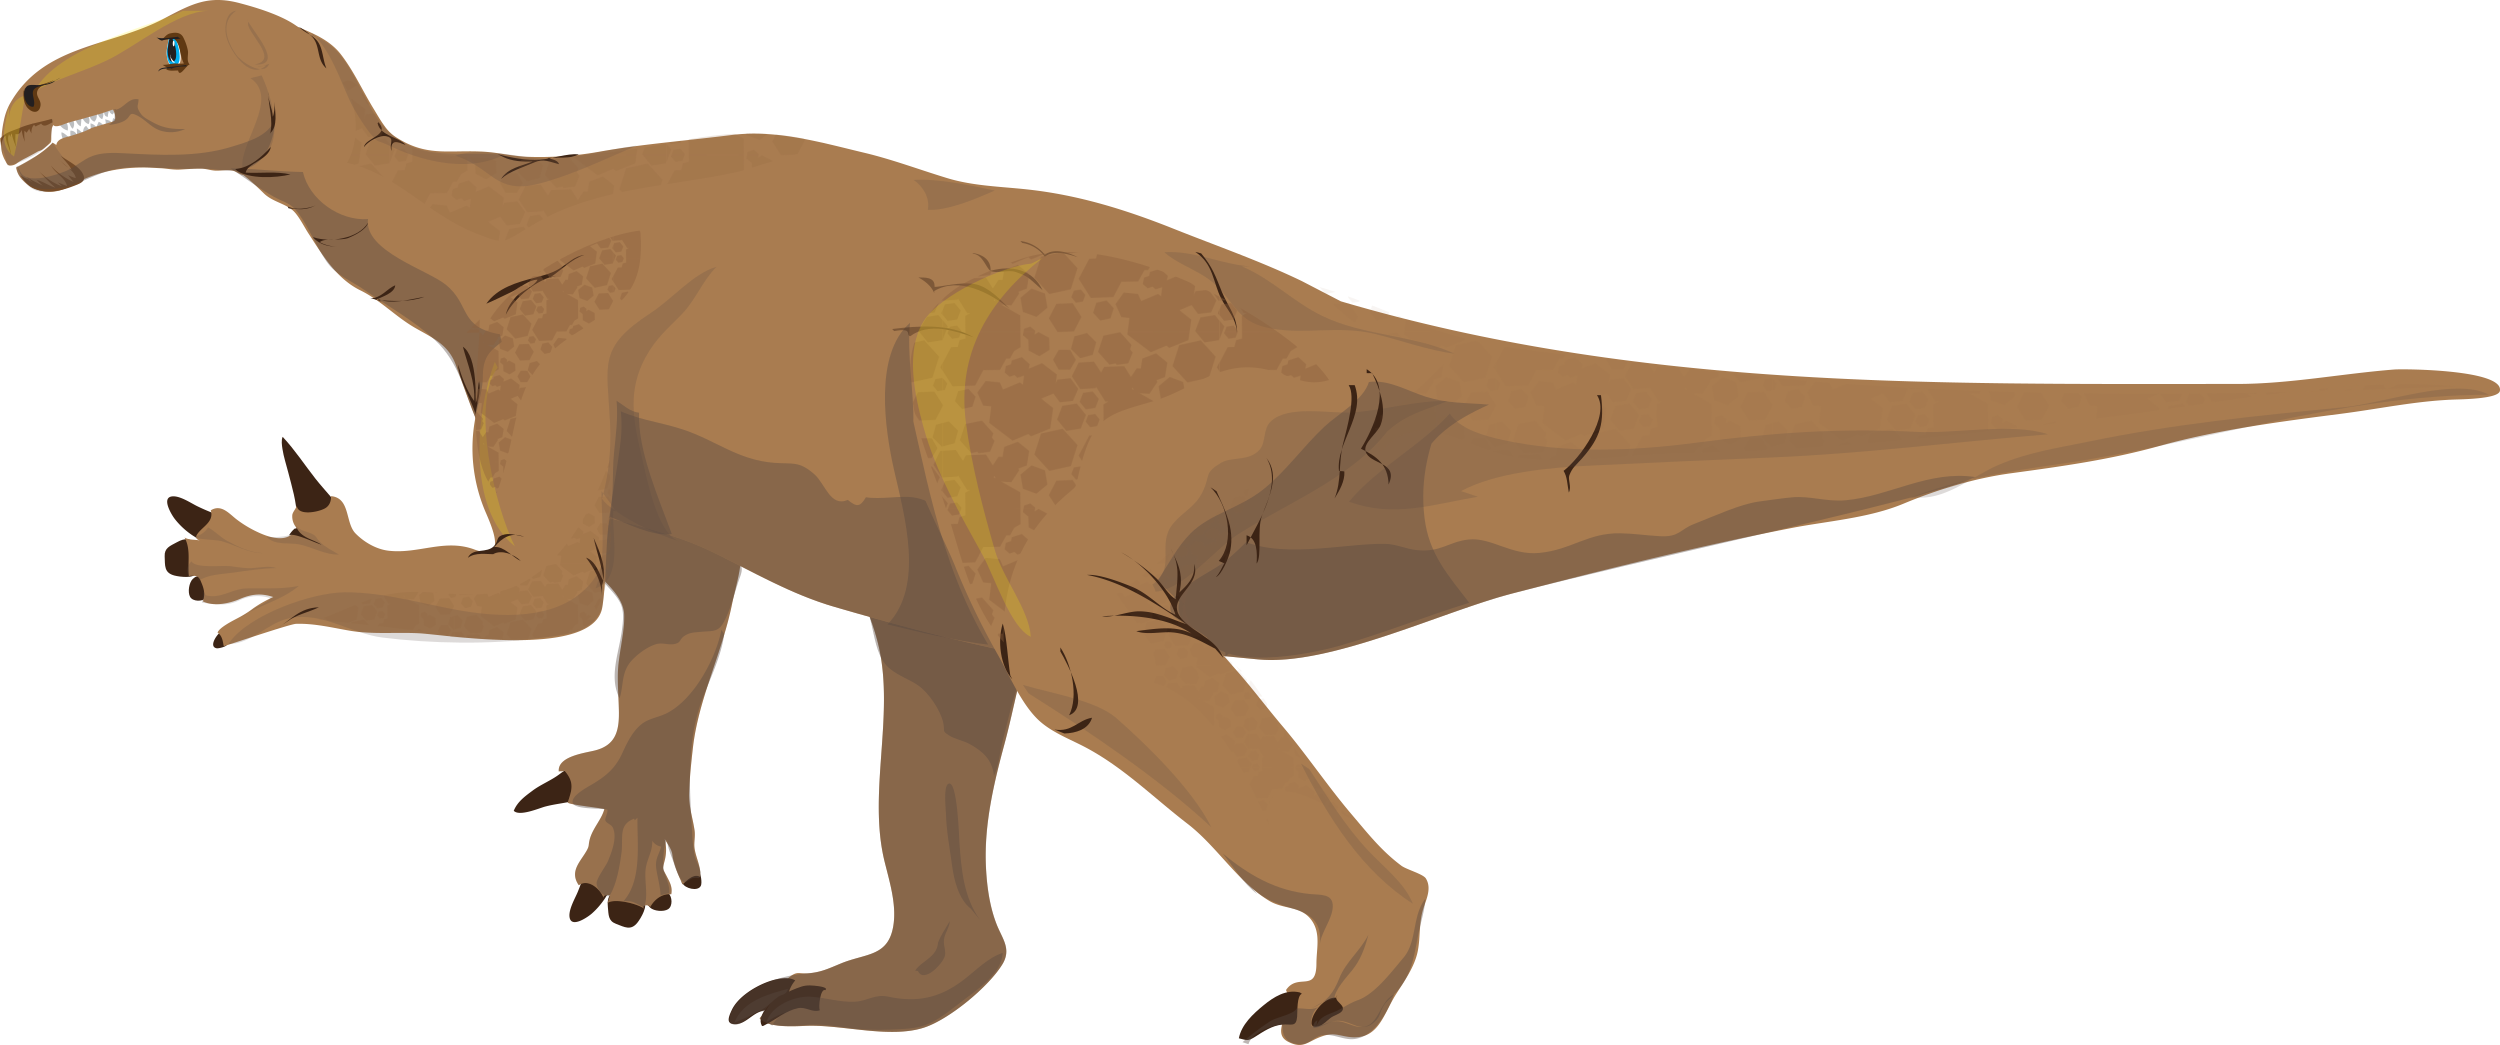 <svg xmlns="http://www.w3.org/2000/svg" xmlns:xlink="http://www.w3.org/1999/xlink" viewBox="0 0 1815.17 758.74"><defs><style>.cls-1{fill:none;}.cls-2{fill:#8b5e3c;}.cls-3{fill:#a97c50;}.cls-14,.cls-4{fill:#3c2415;}.cls-5,.cls-6{fill:#594a42;}.cls-14,.cls-15,.cls-16,.cls-5{opacity:0.4;}.cls-6,.cls-8{opacity:0.2;}.cls-7{fill:#bcbec0;}.cls-8{fill:#fff200;}.cls-9{fill:#fff;}.cls-10{fill:#00aeef;}.cls-11{fill:#231f20;}.cls-12{fill:#603913;}.cls-13{fill:#754c29;}.cls-15{fill:url(#New_Pattern_Swatch_1);}.cls-16{fill:url(#New_Pattern_Swatch_1-7);}</style><pattern id="New_Pattern_Swatch_1" data-name="New Pattern Swatch 1" width="501.56" height="320.94" patternTransform="translate(82.38 -15.65) scale(0.4)" patternUnits="userSpaceOnUse" viewBox="0 0 501.56 320.94"><rect class="cls-1" width="501.56" height="320.94"/><polygon class="cls-2" points="452.95 271.12 421.61 284.23 394.59 263.64 398.9 229.94 430.25 216.84 457.27 237.43 452.95 271.12"/><polygon class="cls-2" points="445.23 335.46 410.37 349.51 380.78 326.35 386.04 289.14 420.89 275.09 450.49 298.25 445.23 335.46"/><polygon class="cls-2" points="500.56 335.46 474.37 339.65 457.64 319.07 467.11 294.29 493.3 290.09 510.03 310.68 500.56 335.46"/><polygon class="cls-2" points="527.03 298.04 509.63 300.57 498.55 286.92 504.87 270.74 522.27 268.21 533.36 281.87 527.03 298.04"/><polygon class="cls-2" points="522.44 201.63 499.59 207.76 482.86 191.03 488.98 168.18 511.83 162.06 528.56 178.78 522.44 201.63"/><polygon class="cls-2" points="443.94 192.63 425.38 204.2 406.07 193.9 405.34 172.04 423.91 160.47 443.21 170.76 443.94 192.63"/><polygon class="cls-2" points="425.93 336.75 376.84 357.44 334.37 325.27 341 272.41 390.09 251.72 432.56 283.89 425.93 336.75"/><polygon class="cls-2" points="527.59 262.12 499.81 263.91 484.36 240.74 496.7 215.79 524.48 214 539.92 237.16 527.59 262.12"/><polygon class="cls-2" points="403.79 237.51 385.57 243.33 371.41 230.47 375.48 211.77 393.7 205.95 407.86 218.82 403.79 237.51"/><polygon class="cls-2" points="481.26 228.66 460.51 228.57 450.22 210.55 460.67 192.63 481.42 192.72 491.71 210.74 481.26 228.66"/><polygon class="cls-2" points="486.41 285.28 462.61 287.88 448.46 268.58 458.1 246.67 481.89 244.07 496.05 263.37 486.41 285.28"/><polygon class="cls-2" points="165 330.31 153.81 334.26 144.81 326.54 146.99 314.87 158.18 310.93 167.19 318.65 165 330.31"/><polygon class="cls-2" points="-0.99 335.46 -27.19 339.65 -43.92 319.07 -34.45 294.29 -8.26 290.09 8.47 310.68 -0.99 335.46"/><polygon class="cls-2" points="28.79 330.98 16.09 332.97 7.94 323.02 12.5 311.08 25.21 309.09 33.35 319.05 28.79 330.98"/><polygon class="cls-2" points="80.07 285.28 43.68 286.55 24.38 255.67 41.47 223.51 77.87 222.24 97.17 253.12 80.07 285.28"/><polygon class="cls-2" points="119.97 340.61 86.44 342.06 68.42 313.75 83.94 283.99 117.46 282.54 135.47 310.85 119.97 340.61"/><polygon class="cls-2" points="25.48 298.04 8.07 300.57 -3.01 286.92 3.31 270.74 20.71 268.21 31.8 281.87 25.48 298.04"/><polygon class="cls-2" points="20.88 201.63 -1.97 207.76 -18.7 191.03 -12.58 168.18 10.28 162.06 27 178.78 20.88 201.63"/><polygon class="cls-2" points="81.36 213.22 51.01 219.47 30.42 196.3 40.18 166.89 70.54 160.64 91.13 183.81 81.36 213.22"/><polygon class="cls-2" points="140.55 348.33 90.94 377.64 40.76 349.33 40.18 291.71 89.79 262.4 139.98 290.71 140.55 348.33"/><polygon class="cls-2" points="26.03 262.12 -1.75 263.91 -17.19 240.74 -4.86 215.79 22.93 214 38.37 237.16 26.03 262.12"/><polygon class="cls-2" points="85.22 217.08 64.3 219.86 51.43 203.13 59.48 183.62 80.41 180.84 93.28 197.57 85.22 217.08"/><polygon class="cls-2" points="123.83 272.41 97.98 270.86 86.39 247.69 100.66 226.08 126.51 227.64 138.09 250.8 123.83 272.41"/><polygon class="cls-2" points="445.23 14.52 410.37 28.57 380.78 5.41 386.04 -31.8 420.89 -45.85 450.49 -22.69 445.23 14.52"/><polygon class="cls-2" points="500.56 14.52 474.37 18.72 457.64 -1.87 467.11 -26.66 493.3 -30.85 510.03 -10.26 500.56 14.52"/><polygon class="cls-2" points="504.43 105.09 491.72 107.08 483.58 97.13 488.14 85.19 500.84 83.2 508.99 93.15 504.43 105.09"/><polygon class="cls-2" points="482.55 82.72 443.4 91.33 416.38 61.73 428.5 23.53 467.64 14.93 494.67 44.52 482.55 82.72"/><polygon class="cls-2" points="425.93 15.81 376.84 36.5 334.37 4.33 341 -48.53 390.09 -69.22 432.56 -37.05 425.93 15.81"/><polygon class="cls-2" points="559.76 96.88 518.73 98.45 496.85 63.71 516 27.39 557.03 25.82 578.91 60.56 559.76 96.88"/><polygon class="cls-2" points="402.77 81.44 377.98 90.9 357.39 74.17 361.59 47.98 386.37 38.51 406.96 55.24 402.77 81.44"/><polygon class="cls-2" points="442.66 135.48 456.34 109.21 485.94 107.92 501.85 132.91 488.17 159.18 458.57 160.47 442.66 135.48"/><polygon class="cls-2" points="440.08 116.18 420.06 132.85 395.61 123.84 391.18 98.17 411.21 81.5 435.66 90.5 440.08 116.18"/><polygon class="cls-2" points="202.17 110.65 170.83 123.76 143.81 103.17 148.13 69.47 179.47 56.37 206.49 76.96 202.17 110.65"/><polygon class="cls-2" points="415.78 169.84 404.59 173.79 395.58 166.06 397.77 154.4 408.96 150.46 417.96 158.18 415.78 169.84"/><polygon class="cls-2" points="382.63 237.53 371.44 241.47 362.43 233.75 364.61 222.09 375.8 218.15 384.81 225.87 382.63 237.53"/><polygon class="cls-2" points="194.45 174.99 159.59 189.04 130 165.88 135.26 128.67 170.12 114.62 199.71 137.78 194.45 174.99"/><polygon class="cls-2" points="249.78 174.99 223.59 179.19 206.86 158.6 216.33 133.81 242.52 129.62 259.25 150.21 249.78 174.99"/><polygon class="cls-2" points="253.65 265.56 240.94 267.55 232.8 257.6 237.36 245.66 250.06 243.67 258.21 253.62 253.65 265.56"/><polygon class="cls-2" points="279.57 170.51 266.87 172.5 258.72 162.55 263.28 150.61 275.99 148.62 284.13 158.57 279.57 170.51"/><polygon class="cls-2" points="330.85 124.81 294.46 126.08 275.15 95.2 292.25 63.04 328.64 61.77 347.95 92.65 330.85 124.81"/><polygon class="cls-2" points="316.7 211.02 292.09 217.62 274.07 199.6 280.67 174.99 305.28 168.4 323.29 186.41 316.7 211.02"/><polygon class="cls-2" points="231.77 243.19 192.63 251.8 165.6 222.2 177.72 184 216.87 175.4 243.89 204.99 231.77 243.19"/><polygon class="cls-2" points="303.83 295.95 285.14 300.02 272.27 285.86 278.09 267.64 296.79 263.58 309.65 277.73 303.83 295.95"/><polygon class="cls-2" points="370.74 180.14 337.22 181.59 319.2 153.28 334.71 123.52 368.24 122.07 386.25 150.38 370.74 180.14"/><polygon class="cls-2" points="276.25 137.57 258.85 140.1 247.77 126.44 254.09 110.27 271.49 107.74 282.58 121.4 276.25 137.57"/><polygon class="cls-2" points="271.66 41.16 248.81 47.29 232.08 30.56 238.2 7.71 261.05 1.58 277.78 18.31 271.66 41.16"/><polygon class="cls-2" points="193.16 32.16 174.6 43.73 155.3 33.43 154.56 11.57 173.13 0 192.43 10.29 193.16 32.16"/><polygon class="cls-2" points="332.14 52.75 301.79 59 281.2 35.83 290.96 6.42 321.31 0.17 341.9 23.34 332.14 52.75"/><polygon class="cls-2" points="175.15 176.28 126.06 196.97 83.59 164.8 90.22 111.94 139.31 91.25 181.78 123.42 175.15 176.28"/><polygon class="cls-2" points="391.33 187.86 341.72 217.17 291.54 188.86 290.96 131.24 340.57 101.94 390.76 130.24 391.33 187.86"/><polygon class="cls-2" points="308.98 257.35 267.95 258.92 246.07 224.18 265.23 187.86 306.25 186.29 328.13 221.03 308.98 257.35"/><polygon class="cls-2" points="372.03 208.45 346.65 208.66 333.78 186.78 346.29 164.7 371.67 164.49 384.54 186.37 372.03 208.45"/><polygon class="cls-2" points="151.99 241.91 127.21 251.37 106.62 234.64 110.81 208.45 135.59 198.98 156.18 215.71 151.99 241.91"/><polygon class="cls-2" points="276.81 101.64 249.03 103.44 233.59 80.27 245.92 55.32 273.7 53.53 289.14 76.69 276.81 101.64"/><polygon class="cls-2" points="336 56.61 315.08 59.39 302.21 42.66 310.26 23.15 331.19 20.37 344.05 37.1 336 56.61"/><polygon class="cls-2" points="374.6 111.94 348.75 110.39 337.17 87.22 351.44 65.61 377.29 67.17 388.87 90.33 374.6 111.94"/><polygon class="cls-2" points="354.01 229.04 324.01 229.54 308.56 203.81 323.13 177.57 353.14 177.06 368.58 202.8 354.01 229.04"/><polygon class="cls-2" points="312.84 270.22 327.93 249.22 353.67 251.79 364.31 275.36 349.21 296.36 323.48 293.79 312.84 270.22"/><polygon class="cls-2" points="191.88 295.95 205.56 269.68 235.16 268.39 251.07 293.38 237.39 319.65 207.79 320.94 191.88 295.95"/><polygon class="cls-2" points="189.3 276.65 169.28 293.32 144.83 284.31 140.41 258.63 160.43 241.97 184.88 250.97 189.3 276.65"/><polygon class="cls-2" points="153.01 77.04 134.79 82.86 120.64 70 124.7 51.3 142.92 45.48 157.08 58.35 153.01 77.04"/><polygon class="cls-2" points="230.48 68.19 209.73 68.1 199.44 50.08 209.89 32.16 230.64 32.25 240.94 50.27 230.48 68.19"/><polygon class="cls-2" points="235.63 124.81 211.84 127.42 197.68 108.11 207.32 86.2 231.11 83.6 245.27 102.9 235.63 124.81"/><polygon class="cls-2" points="165 9.38 153.81 13.32 144.81 5.59 146.99 -6.07 158.18 -10.01 167.19 -2.29 165 9.38"/><polygon class="cls-2" points="131.85 77.06 120.66 81 111.65 73.28 113.83 61.62 125.02 57.67 134.03 65.4 131.85 77.06"/><polygon class="cls-2" points="-0.99 14.52 -27.19 18.72 -43.92 -1.87 -34.45 -26.66 -8.26 -30.85 8.47 -10.26 -0.99 14.52"/><polygon class="cls-2" points="2.87 105.09 -9.84 107.08 -17.98 97.13 -13.42 85.19 -0.71 83.2 7.43 93.15 2.87 105.09"/><polygon class="cls-2" points="28.79 10.04 16.09 12.03 7.94 2.08 12.5 -9.86 25.21 -11.85 33.35 -1.9 28.79 10.04"/><polygon class="cls-2" points="65.92 50.55 41.31 57.15 23.3 39.13 29.89 14.52 54.5 7.93 72.51 25.94 65.92 50.55"/><polygon class="cls-2" points="53.05 135.48 34.36 139.55 21.49 125.39 27.32 107.17 46.01 103.11 58.88 117.26 53.05 135.48"/><polygon class="cls-2" points="119.97 19.67 86.44 21.12 68.42 -7.19 83.94 -36.95 117.46 -38.4 135.47 -10.09 119.97 19.67"/><polygon class="cls-2" points="140.55 27.39 90.94 56.7 40.76 28.39 40.18 -29.23 89.79 -58.53 139.98 -30.23 140.55 27.39"/><polygon class="cls-2" points="58.2 96.88 17.17 98.45 -4.7 63.71 14.45 27.39 55.47 25.82 77.35 60.56 58.2 96.88"/><polygon class="cls-2" points="121.25 47.98 95.87 48.19 83 26.31 95.52 4.23 120.89 4.02 133.76 25.9 121.25 47.98"/><polygon class="cls-2" points="103.24 68.57 73.23 69.07 57.79 43.34 72.35 17.1 102.36 16.59 117.8 42.33 103.24 68.57"/><polygon class="cls-2" points="62.06 109.75 77.16 88.75 102.89 91.32 113.53 114.89 98.43 135.9 72.7 133.32 62.06 109.75"/><polygon class="cls-2" points="-58.9 135.48 -45.22 109.21 -15.62 107.92 0.29 132.91 -13.39 159.18 -42.99 160.47 -58.9 135.48"/></pattern><pattern id="New_Pattern_Swatch_1-7" data-name="New Pattern Swatch 1" width="501.56" height="320.94" patternTransform="translate(98.87 -33.53) scale(0.23)" patternUnits="userSpaceOnUse" viewBox="0 0 501.56 320.94"><rect class="cls-1" width="501.56" height="320.94"/><polygon class="cls-2" points="452.95 271.12 421.61 284.23 394.59 263.64 398.9 229.94 430.25 216.84 457.27 237.43 452.95 271.12"/><polygon class="cls-2" points="445.23 335.46 410.37 349.51 380.78 326.35 386.04 289.14 420.89 275.09 450.49 298.25 445.23 335.46"/><polygon class="cls-2" points="500.56 335.46 474.37 339.65 457.64 319.07 467.11 294.29 493.3 290.09 510.03 310.68 500.56 335.46"/><polygon class="cls-2" points="527.03 298.04 509.63 300.57 498.55 286.92 504.87 270.74 522.27 268.21 533.36 281.87 527.03 298.04"/><polygon class="cls-2" points="522.44 201.63 499.59 207.76 482.86 191.03 488.98 168.18 511.83 162.06 528.56 178.78 522.44 201.63"/><polygon class="cls-2" points="443.94 192.63 425.38 204.2 406.07 193.9 405.34 172.04 423.91 160.47 443.21 170.76 443.94 192.63"/><polygon class="cls-2" points="425.93 336.75 376.84 357.44 334.37 325.27 341 272.41 390.09 251.72 432.56 283.89 425.93 336.75"/><polygon class="cls-2" points="527.59 262.12 499.81 263.91 484.36 240.74 496.7 215.79 524.48 214 539.92 237.16 527.59 262.12"/><polygon class="cls-2" points="403.79 237.51 385.57 243.33 371.41 230.47 375.48 211.77 393.7 205.95 407.86 218.82 403.79 237.51"/><polygon class="cls-2" points="481.26 228.66 460.51 228.57 450.22 210.55 460.67 192.63 481.42 192.72 491.71 210.74 481.26 228.66"/><polygon class="cls-2" points="486.41 285.28 462.61 287.88 448.46 268.58 458.1 246.67 481.89 244.07 496.05 263.37 486.41 285.28"/><polygon class="cls-2" points="165 330.31 153.81 334.26 144.81 326.54 146.99 314.87 158.18 310.93 167.19 318.65 165 330.31"/><polygon class="cls-2" points="-0.99 335.46 -27.19 339.65 -43.92 319.07 -34.45 294.29 -8.26 290.09 8.47 310.68 -0.99 335.46"/><polygon class="cls-2" points="28.79 330.98 16.09 332.97 7.94 323.02 12.5 311.08 25.21 309.09 33.35 319.05 28.79 330.98"/><polygon class="cls-2" points="80.07 285.28 43.68 286.55 24.38 255.67 41.47 223.51 77.87 222.24 97.17 253.12 80.07 285.28"/><polygon class="cls-2" points="119.97 340.61 86.44 342.06 68.42 313.75 83.94 283.99 117.46 282.54 135.47 310.85 119.97 340.61"/><polygon class="cls-2" points="25.48 298.04 8.07 300.57 -3.01 286.92 3.31 270.74 20.71 268.21 31.8 281.87 25.48 298.04"/><polygon class="cls-2" points="20.88 201.63 -1.97 207.76 -18.7 191.03 -12.58 168.18 10.28 162.06 27 178.78 20.88 201.63"/><polygon class="cls-2" points="81.36 213.22 51.01 219.47 30.42 196.3 40.18 166.89 70.54 160.64 91.13 183.81 81.36 213.22"/><polygon class="cls-2" points="140.55 348.33 90.94 377.64 40.76 349.33 40.18 291.71 89.79 262.4 139.98 290.71 140.55 348.33"/><polygon class="cls-2" points="26.03 262.12 -1.75 263.91 -17.19 240.74 -4.86 215.79 22.93 214 38.37 237.16 26.03 262.12"/><polygon class="cls-2" points="85.22 217.08 64.3 219.86 51.43 203.13 59.48 183.62 80.41 180.84 93.28 197.57 85.22 217.08"/><polygon class="cls-2" points="123.83 272.41 97.98 270.86 86.39 247.69 100.66 226.08 126.51 227.64 138.09 250.8 123.83 272.41"/><polygon class="cls-2" points="445.23 14.52 410.37 28.57 380.78 5.41 386.04 -31.8 420.89 -45.85 450.49 -22.69 445.23 14.52"/><polygon class="cls-2" points="500.56 14.52 474.37 18.72 457.64 -1.87 467.11 -26.66 493.3 -30.85 510.03 -10.26 500.56 14.52"/><polygon class="cls-2" points="504.43 105.09 491.72 107.08 483.58 97.13 488.14 85.19 500.84 83.2 508.99 93.15 504.43 105.09"/><polygon class="cls-2" points="482.55 82.72 443.4 91.33 416.38 61.73 428.5 23.53 467.64 14.93 494.67 44.52 482.55 82.72"/><polygon class="cls-2" points="425.93 15.81 376.84 36.5 334.37 4.33 341 -48.53 390.09 -69.22 432.56 -37.05 425.93 15.81"/><polygon class="cls-2" points="559.76 96.88 518.73 98.45 496.85 63.71 516 27.39 557.03 25.82 578.91 60.56 559.76 96.88"/><polygon class="cls-2" points="402.77 81.44 377.98 90.9 357.39 74.17 361.59 47.98 386.37 38.51 406.96 55.24 402.77 81.44"/><polygon class="cls-2" points="442.66 135.48 456.34 109.21 485.94 107.92 501.85 132.91 488.17 159.18 458.57 160.47 442.66 135.48"/><polygon class="cls-2" points="440.08 116.18 420.06 132.85 395.61 123.84 391.18 98.17 411.21 81.5 435.66 90.5 440.08 116.18"/><polygon class="cls-2" points="202.17 110.65 170.83 123.76 143.81 103.17 148.13 69.47 179.47 56.37 206.49 76.96 202.17 110.65"/><polygon class="cls-2" points="415.78 169.84 404.59 173.79 395.58 166.06 397.77 154.4 408.96 150.46 417.96 158.18 415.78 169.84"/><polygon class="cls-2" points="382.63 237.53 371.44 241.47 362.43 233.75 364.61 222.09 375.8 218.15 384.81 225.87 382.63 237.53"/><polygon class="cls-2" points="194.45 174.99 159.59 189.04 130 165.88 135.26 128.67 170.12 114.62 199.71 137.78 194.45 174.99"/><polygon class="cls-2" points="249.78 174.99 223.59 179.19 206.86 158.6 216.33 133.81 242.52 129.62 259.25 150.21 249.78 174.99"/><polygon class="cls-2" points="253.65 265.56 240.94 267.55 232.8 257.6 237.36 245.66 250.06 243.67 258.21 253.62 253.65 265.56"/><polygon class="cls-2" points="279.57 170.51 266.87 172.5 258.72 162.55 263.28 150.61 275.99 148.62 284.13 158.57 279.57 170.51"/><polygon class="cls-2" points="330.85 124.81 294.46 126.08 275.15 95.2 292.25 63.04 328.64 61.77 347.95 92.65 330.85 124.81"/><polygon class="cls-2" points="316.7 211.02 292.09 217.62 274.07 199.6 280.67 174.99 305.28 168.4 323.29 186.41 316.7 211.02"/><polygon class="cls-2" points="231.77 243.19 192.63 251.8 165.6 222.2 177.72 184 216.87 175.4 243.89 204.99 231.77 243.19"/><polygon class="cls-2" points="303.83 295.95 285.14 300.02 272.27 285.86 278.09 267.64 296.79 263.58 309.65 277.73 303.83 295.95"/><polygon class="cls-2" points="370.74 180.14 337.22 181.59 319.2 153.28 334.71 123.52 368.24 122.07 386.25 150.38 370.74 180.14"/><polygon class="cls-2" points="276.25 137.57 258.85 140.1 247.77 126.44 254.09 110.27 271.49 107.74 282.58 121.4 276.25 137.57"/><polygon class="cls-2" points="271.66 41.16 248.81 47.29 232.08 30.56 238.2 7.71 261.05 1.58 277.78 18.31 271.66 41.16"/><polygon class="cls-2" points="193.16 32.16 174.6 43.73 155.3 33.43 154.56 11.57 173.13 0 192.43 10.29 193.16 32.16"/><polygon class="cls-2" points="332.14 52.75 301.79 59 281.2 35.83 290.96 6.42 321.31 0.17 341.9 23.34 332.14 52.75"/><polygon class="cls-2" points="175.15 176.28 126.06 196.97 83.59 164.8 90.22 111.94 139.31 91.25 181.78 123.42 175.15 176.28"/><polygon class="cls-2" points="391.33 187.86 341.72 217.17 291.54 188.86 290.96 131.24 340.57 101.94 390.76 130.24 391.33 187.86"/><polygon class="cls-2" points="308.98 257.35 267.95 258.92 246.07 224.18 265.23 187.86 306.25 186.29 328.13 221.03 308.98 257.35"/><polygon class="cls-2" points="372.03 208.45 346.65 208.66 333.78 186.78 346.29 164.7 371.67 164.49 384.54 186.37 372.03 208.45"/><polygon class="cls-2" points="151.99 241.91 127.21 251.37 106.62 234.64 110.81 208.45 135.59 198.98 156.18 215.71 151.99 241.91"/><polygon class="cls-2" points="276.81 101.64 249.03 103.44 233.59 80.27 245.92 55.32 273.7 53.53 289.14 76.69 276.81 101.64"/><polygon class="cls-2" points="336 56.61 315.08 59.39 302.21 42.66 310.26 23.15 331.19 20.37 344.05 37.1 336 56.61"/><polygon class="cls-2" points="374.6 111.94 348.75 110.39 337.17 87.22 351.44 65.61 377.29 67.17 388.87 90.33 374.6 111.94"/><polygon class="cls-2" points="354.01 229.04 324.01 229.54 308.56 203.81 323.13 177.57 353.14 177.06 368.58 202.8 354.01 229.04"/><polygon class="cls-2" points="312.84 270.22 327.93 249.22 353.67 251.79 364.31 275.36 349.21 296.36 323.48 293.79 312.84 270.22"/><polygon class="cls-2" points="191.88 295.95 205.56 269.68 235.16 268.39 251.07 293.38 237.39 319.65 207.79 320.94 191.88 295.95"/><polygon class="cls-2" points="189.3 276.65 169.28 293.32 144.83 284.31 140.41 258.63 160.43 241.97 184.88 250.97 189.3 276.65"/><polygon class="cls-2" points="153.01 77.04 134.79 82.86 120.64 70 124.7 51.3 142.92 45.48 157.08 58.35 153.01 77.04"/><polygon class="cls-2" points="230.48 68.19 209.73 68.1 199.44 50.08 209.89 32.16 230.64 32.25 240.94 50.27 230.48 68.19"/><polygon class="cls-2" points="235.63 124.81 211.84 127.42 197.68 108.11 207.32 86.2 231.11 83.6 245.27 102.9 235.63 124.81"/><polygon class="cls-2" points="165 9.38 153.81 13.32 144.81 5.59 146.99 -6.07 158.18 -10.01 167.19 -2.29 165 9.38"/><polygon class="cls-2" points="131.85 77.06 120.66 81 111.65 73.28 113.83 61.62 125.02 57.67 134.03 65.4 131.85 77.06"/><polygon class="cls-2" points="-0.99 14.52 -27.19 18.72 -43.92 -1.87 -34.45 -26.66 -8.26 -30.85 8.47 -10.26 -0.99 14.52"/><polygon class="cls-2" points="2.87 105.09 -9.84 107.08 -17.98 97.13 -13.42 85.19 -0.71 83.2 7.43 93.15 2.87 105.09"/><polygon class="cls-2" points="28.79 10.04 16.09 12.03 7.94 2.08 12.5 -9.86 25.21 -11.85 33.35 -1.9 28.79 10.04"/><polygon class="cls-2" points="65.92 50.55 41.31 57.15 23.3 39.13 29.89 14.52 54.5 7.93 72.51 25.94 65.92 50.55"/><polygon class="cls-2" points="53.05 135.48 34.36 139.55 21.49 125.39 27.32 107.17 46.01 103.11 58.88 117.26 53.05 135.48"/><polygon class="cls-2" points="119.97 19.67 86.44 21.12 68.42 -7.19 83.94 -36.95 117.46 -38.4 135.47 -10.09 119.97 19.67"/><polygon class="cls-2" points="140.55 27.39 90.94 56.7 40.76 28.39 40.18 -29.23 89.79 -58.53 139.98 -30.23 140.55 27.39"/><polygon class="cls-2" points="58.2 96.88 17.17 98.45 -4.7 63.71 14.45 27.39 55.47 25.82 77.35 60.56 58.2 96.88"/><polygon class="cls-2" points="121.25 47.98 95.87 48.19 83 26.31 95.52 4.23 120.89 4.02 133.76 25.9 121.25 47.98"/><polygon class="cls-2" points="103.24 68.57 73.23 69.07 57.79 43.34 72.35 17.1 102.36 16.59 117.8 42.33 103.24 68.57"/><polygon class="cls-2" points="62.06 109.75 77.16 88.75 102.89 91.32 113.53 114.89 98.43 135.9 72.7 133.32 62.06 109.75"/><polygon class="cls-2" points="-58.9 135.48 -45.22 109.21 -15.62 107.92 0.29 132.91 -13.39 159.18 -42.99 160.47 -58.9 135.48"/></pattern></defs><title>UUDino_Iguanadon_afterHartman</title><g id="Layer_2" data-name="Layer 2"><g id="rearlegs"><path class="cls-3" d="M791,404.89a47.56,47.56,0,0,1,12.21-5.72c32.93-9.8,65.42-19.46,96.28-34.92,14.09-7.05,25.55-17.78,39.26-25.29,6.16-3.37,18.21-4.76,18.6-13.08.54-11.51-23.32-18.54-31.61-22.15-23.15-10.08-44.93-22.87-67.7-33.77-24.66-11.82-51.48-16.34-76.69-26.76-23.84-9.83-49.26-22.18-75.15-25.33-22.15-2.69-49.13.74-68,13.53-16.88,11.46-16.79,43.26-21.15,62.61-6,26.48-7.74,53.81-6.55,80.92,1.51,34.19,20.73,63.86,27.71,95.25,11.15,50.17-8.14,106,4.09,155.47,3.6,14.53,8.67,30.8,6.43,45.91-3.45,23.26-20,20.48-38.18,28-8.74,3.59-14.53,6.52-24.18,7.17-5.88.4-7.35-1.69-12.45,2.13-8,6-14.92,22.42-22.38,30.48,5.14,7,24.53,5.92,33.27,5.52,26.29-1.2,61.79,9.67,86.88,1,18-6.2,46-29.33,56-45.55,6.85-11.08.12-18.6-3.92-28.72-5.44-13.62-7.43-29.31-8-43.86-1.12-29.8,5.85-59.24,13.59-87.8,6.94-25.61,11.53-54.24,20.67-78.29C757.66,441.88,772.21,417,791,404.89Z"/><path class="cls-4" d="M572.15,723a23.16,23.16,0,0,1,5.26-11.16c-5.63-3.22-14.77-.94-20.51,1.24-9.33,3.52-21.26,11-25.62,20.33-2.47,5.29-4.46,10.54,3.12,10.18,6.34-.3,10.89-6.22,16.53-8.66,6.15-2.66,12.43-1.67,19-2a71.92,71.92,0,0,1,3.77-12.75"/><path class="cls-4" d="M599.3,718.92c-3.6-1.66-5.2,12.1-4.09,14.61-5.32,1.92-10.14-2.73-15.82-1.54-8.74,1.83-15.4,7.86-23.23,11.82-2.49,1.26-2.84,2.13-3.67-.7-1-3.45,1.33-7.79,3.21-10.4,5.61-7.81,17.07-13.37,26.2-16.37,4.1-1.35,8.35-.84,12.49-.3,1.4.19,8.54,1.33,3.66,3.51"/><path class="cls-3" d="M668,682.73c-2.28.63-4.92,8.43-6,10.67-1.84,3.9-4.49,7.45-6.51,11.3-4.16,7.9-.18,12.67,8,7.35,3.47-2.27,6.16-4.16,5.74-8.73-.29-3.18-2.09-4.9-.08-7.73,1.53-2.17,5-3.05,5.08-6.32s-4.09-5.64-6.88-6.23"/><path class="cls-4" d="M426.09,627.32a143,143,0,0,1-6.59,20.23c-2,4.89-7.41,13.83-5.75,19.36,2,6.62,13.16-1.17,15.9-3.56,6.62-5.79,12.77-14.44,15.21-22.89,1.15-4,.76-6.35-2.45-8.31-2.63-1.61-5.8-3.65-8.71-4.49-3.9-1.11-7.95,2-11.38.7"/><path class="cls-4" d="M449.59,646.1c-7.21,1.75-8.9,5.75-8.24,12.49.55,5.63.16,10,5.86,12.16,6.41,2.43,10.85,5.24,15.73-1,2.51-3.24,7.8-12.22,4.47-15.54-2.61-2.6-7.84-3.45-11.23-4.63s-8.93-3.19-12.55-1.6"/><path class="cls-4" d="M487.18,649.94c-5.6-5.39-23.81,1.17-15.11,9.08,2.85,2.59,9.76,3.18,13,1.14,3.47-2.16,3.13-9.12.11-11.8"/><path class="cls-4" d="M420.64,552.8c-4.53,3.13-9.71,5.74-14.22,9.17-6.25,4.75-13.59,7.48-19.86,12.18-5.62,4.2-10.86,8-13.54,14.53,4,4.33,18.17-1.76,22.63-3,7-1.88,14.17-2.49,21.17-4.23a41.28,41.28,0,0,1,10.09-1.42c1.46-3-.37-9.87-1-13-1.27-6.27-3.95-12.76-8.28-17.57"/><path class="cls-4" d="M495.52,641.2c1.52,3.79,11.24,6.41,13.35,1.93,1-2.12.08-8.75-1.6-10.26-3.31,1.88-15.19,3.63-11.68,9.32"/><path class="cls-5" d="M574.17,708.68l-.18.13c-8,6-14.92,22.42-22.38,30.48,5.14,7,24.53,5.92,33.27,5.52,26.29-1.2,61.79,9.67,86.88,1,18-6.2,46-29.33,56-45.55,6.85-11.08.12-18.6-3.92-28.72-5.44-13.62-7.43-29.31-8-43.86-1.12-29.8,5.85-59.24,13.59-87.8,6.94-25.61,11.53-54.24,20.67-78.29,7.5-19.74,22.05-44.6,40.88-56.73a47.56,47.56,0,0,1,12.21-5.72c32.93-9.8,65.42-19.46,96.28-34.92,14.09-7.05,25.55-17.78,39.26-25.29,6.16-3.37,18.21-4.76,18.6-13.08.54-11.51-23.32-18.54-31.61-22.15-23.15-10.08-44.93-22.87-67.7-33.77-24.66-11.82-51.48-16.34-76.69-26.76-23.84-9.83-49.26-22.18-75.15-25.33-22.15-2.69-49.13.74-68,13.53-16.88,11.46-16.79,43.26-21.15,62.61-6,26.48-7.74,53.81-6.55,80.92,1.51,34.19,20.73,63.86,27.71,95.25,11.15,50.17-8.14,106,4.09,155.47,3.6,14.53,8.67,30.8,6.43,45.91-3.45,23.26-20,20.48-38.18,28-8.73,3.59-14.52,6.52-24.16,7.17-16.77,1.14-40.52,7.91-51.67,22-3.34,4.23-8.93,15.16-.87,15.28,7.14.09,13.34-11.79,21-9.45"/><path class="cls-5" d="M681.06,683.09c.45,11.6-12,14.42-16.58,21.62.41.32,1.46.12,2,.25,4.21,9.67,19.13-6.12,19.73-11.69.48-4.37-1.71-7.69-.59-12.36,1-4.33,3.75-7.76,4-12.1-2.89,5.18-6.52,10.05-8.55,15.73"/><path class="cls-5" d="M557.83,742.53c8.32,3.79,21,1.92,30.44,1.45,14.09-.71,28.08,3.24,42.22,3.62,5.21.14,10.58.19,15.78-.06,9.36-.45,19.43-.34,28.05-4.24,9.62-4.34,18.18-11.82,26.54-18.14,10.43-7.88,26.45-18.85,27.19-33.28-10.48,3.25-19.53,12.8-28.47,19.61-17.05,13-33.46,16.7-54.5,12.19-10-2.15-14.71,3.12-24.53,3.65-10.57.57-22-3.19-32.24-3.67-11.47-.52-28.44,6.43-31.86,18.63,6.58-5,16.28-8.66,24.36-9.91-7.2-.5-17.36,5.6-20.08,12.32"/><path class="cls-5" d="M533.18,742.53c6.18-15.87,24.8-20.8,38.88-24.54-1.15,4.66-3.94,3.72-6.94,5.69-3.43,2.26-6.3,5.78-9.76,8-7,4.46-15.6,8-23.63,11.59"/><path class="cls-5" d="M711.51,667.86C699.77,651.6,698,631.57,696.62,612c-.26-3.77-1.46-46.84-8.16-42.86-3.58,2.12-1.73,18.2-1.63,21.69.33,12.61,2.74,24.81,4.4,37.27C692.65,638.78,696,653,705,659.89"/><path class="cls-5" d="M626,435.17c15.65.74,31.42,6.22,47,8.9,13.27,2.28,33.15,5.24,44.35,13,7.36,5.12,10.76,15.87,15.4,23.56,5.93,9.82,7.13,14.92,3.63,25.53-3.35,10.13-5.35,20.62-8.15,30.91-2.29,8.44-2.76,18.22-6.55,26.12-1.19-11.31-7.87-17.7-17.92-23.12-4.6-2.47-10.56-3.38-14.82-6.18-5.34-3.51-2.66-2.59-4.14-9.39-2-8.91-10.58-21.65-18.18-26.86-6.41-4.39-14-6.85-20.29-11.92-14.62-11.7-10-37.67-21.75-52"/><path class="cls-3" d="M371.36,268.54c-11.17,13.72,7.85,59.88,14.55,74.12,9.33,19.85,19.5,39.53,31.81,57.66,9.51,14,34.94,27.76,35.48,46.15.4,13.59-4.36,29-4.6,43.07-.16,9.13.62,18.14.77,27.24.22,14.39-2.69,24.31-17.26,28.06-7.33,1.89-27.4,4.17-26.4,15.3,1.51-.4,2.78.13,4.23-.52,7.41,8.58,5.22,14,2.29,23-.46,1.47,24.26,4,26.57,4.82-1.9,7.54-8.75,14.14-10.73,22.49-.9,3.79-.17,4.07-1.8,7.13-4.39,8.23-13.22,15.33-6,25.71,6.75-5.09,15.88,2.83,18.06,9.44-.83-2.53,3-2.59,4.5-2.14a28.14,28.14,0,0,1-1.76,5.61c4.86-3.76,22.49.55,26.88,4.33-2.64-2.27,1.89-4,4.17-1.49,3.07-5.53,8.67-9.85,15.27-9.22,1-5.35-1.08-8.67-3.33-13.14-3-5.86-3.25-4.26-1.54-11A31.6,31.6,0,0,0,481,604.39c.9,5.16,3.94,7.74,6,12.25,1.49,3.24,1,4.27,1.9,7.83a89.6,89.6,0,0,0,6.78,17.62c3.09-3,8.11-8,12.57-5.46,1-7.22-3.11-13.88-4-21-.51-4.19.74-8.36,0-13.08-1.49-9.56-4.24-17.21-3.9-26.93.37-11,1.5-21.65,2.74-32.62,4-35.53,21.34-69.26,28.45-104.54,2.28-11.29,7.08-26.3,6.48-37.73-.74-14.12-13.06-27-21.33-37.64-7.76-10-15.61-19.8-21.53-31-3.76-7.15-7.64-21.46-14.1-26.68-7.89-6.36-25.36-8.17-34.76-13.57-23-13.18-52.94-23.09-72.88-40.26"/><path class="cls-6" d="M371.36,268.54c-11.17,13.72,7.85,59.88,14.55,74.12,9.33,19.85,19.5,39.53,31.81,57.66,9.51,14,34.94,27.76,35.48,46.15.4,13.59-4.36,29-4.6,43.07-.16,9.13.62,18.14.77,27.24.22,14.39-2.69,24.31-17.26,28.06-7.33,1.89-27.4,4.17-26.4,15.3,1.51-.4,2.78.13,4.23-.52,7.41,8.58,5.22,14,2.29,23-.46,1.47,24.26,4,26.57,4.82-1.9,7.54-8.75,14.14-10.73,22.49-.9,3.79-.17,4.07-1.8,7.13-4.39,8.23-13.22,15.33-6,25.71,6.75-5.09,15.88,2.83,18.06,9.44-.83-2.53,3-2.59,4.5-2.14a28.14,28.14,0,0,1-1.76,5.61c4.86-3.76,22.49.55,26.88,4.33-2.64-2.27,1.89-4,4.17-1.49,3.07-5.53,8.67-9.85,15.27-9.22,1-5.35-1.08-8.67-3.33-13.14-3-5.86-3.25-4.26-1.54-11A31.6,31.6,0,0,0,481,604.39c.9,5.16,3.94,7.74,6,12.25,1.49,3.24,1,4.27,1.9,7.83a89.6,89.6,0,0,0,6.78,17.62c3.09-3,8.11-8,12.57-5.46,1-7.22-3.11-13.88-4-21-.51-4.19.74-8.36,0-13.08-1.49-9.56-4.24-17.21-3.9-26.93.37-11,1.5-21.65,2.74-32.62,4-35.53,21.34-69.26,28.45-104.54,2.28-11.29,7.08-26.3,6.48-37.73-.74-14.12-13.06-27-21.33-37.64-7.76-10-15.61-19.8-21.53-31-3.76-7.15-7.64-21.46-14.1-26.68-7.89-6.36-25.36-8.17-34.76-13.57-23-13.18-52.94-23.09-72.88-40.26"/><path class="cls-5" d="M523.76,457.32c-3.89,20.71-20,50.56-39.58,60.49-6.19,3.13-13.14,3.74-18.51,8.09-6.7,5.44-10.47,13.66-14,21.25-5,10.86-11.85,16.47-22,22.49-3.15,1.87-16.34,8.83-13.56,13.85,2.44,4.41,20.21,3.13,24.87,4.42.49,2.62-2,6.05-1.41,7.9s4.25,2.77,5.34,5c3.4,7.13-.68,17.55-3.4,24.22-1.54,3.77-8.18,12.39-8.34,16.07-.18,4.07,4.91,10.19,9.24,9.6,5.19-8.18,7.46-21.29,8.79-31.15,1.52-11.33-2.53-20.71,9.3-25.18.11.42.21.85.32,1.28a24,24,0,0,1,2-1.84c-.21,19,3.42,45.29-10.11,60.5,7.65-.52,8.43,1.81,15,4.38,2.91-8.18.52-16.85.9-25.58s5.14-13.73,5-22.62a9.64,9.64,0,0,0,6.43,4.22c-1.62,6.32-4.77,8.75-3.42,16.93,1.05,6.36,2.7,12,3,18.39,2.06-.47,4-1.16,6.26-1.49.61-7.69-3.75-12.29-4.24-19.46-.31-4.67.28-16.1,2.76-19.51-.07,5.33,3.59,13,5.18,18.1.87,2.76,4.2,12,7.31,12.9,1.08.3,4.47-2.43,5.76-2.81,4.51-1.31,5.11,1.82,6-2.88.66-3.43-3.63-10-4.33-13.68a135.54,135.54,0,0,1-1.85-17.66c-.88-16.29-2.08-32.75-1.26-49.07.83-16.59,2.76-30.63,8.49-46.13,5.43-14.66,14.33-32.48,16.15-48.16"/><path class="cls-5" d="M439.67,422.52c-.65-14.18-.87-34.7,3.75-47.72,6.81-.91,11.24,2.15,17.27,4.61,8.43,3.43,17.75,5.35,26.49,7.95a207.22,207.22,0,0,1,41.68,17.49c8.2,4.56,11.86,4.82,8.49,14-3.83,10.45-6.19,21.85-11.26,31.79-4.42,8.68-8.1,7.24-17.19,8.12-4.7.45-8.41.36-12.39,3.27-3.2,2.34-2,4.28-6.1,5.42-4.78,1.35-9.33-1.31-14.55.42-6.13,2-13,7.07-17.34,11.85-7.6,8.46-5.58,17.93-8.68,27.37-7.66-15.12-.91-31.89,1.45-47.66,1-7.07,2.12-15.23-.75-21.26-2.68-5.66-8.21-10.84-12.32-15.66"/></g><g id="Layer_5" data-name="Layer 5"><path class="cls-7" d="M46.34,103.05c.43-.54-2.17-4-1.65-7,2.56.69,4.41,3.29,6.8,4.55a22.09,22.09,0,0,1-.38-5.7c2.48-.19,4.18,1.56,5.21,3.8-.6-1.79-.39-3.61-.53-5.44a20.33,20.33,0,0,1,4.48,3.83c.08-2.45.27-4.67,2.34-5.7a55,55,0,0,0,3.51,4.4c-.07-2.16-.42-3.93-.38-6.17a6.1,6.1,0,0,1,4.46,3.39c-.13-1.8.89-3,1.42-4.55a6.19,6.19,0,0,1,4.13,4.55c1.39-1.6,1.18-4.38.56-6.34a19.27,19.27,0,0,1,3.87,1.22A13.53,13.53,0,0,1,81,90.59c.24-1.67.88-3.35,1.13-5,1.35,1.17,3,2.61,4.51,3.83a17.39,17.39,0,0,1-1-5.57,9.6,9.6,0,0,1,5.83,3.45C85.94,98.11,75.86,99.65,64.91,103c-4.4,1.35-17.13,6.37-19.74.62"/><path class="cls-7" d="M42.83,89c.79,3.11,3.58,5,6.32,5.79A9.38,9.38,0,0,0,47,86.91c3.85.22,3.23,4.67,5.82,6.57a6.08,6.08,0,0,0,0-6.65c.33-.57.85-1.33,1.25-1.87,1,2.37,1.69,5.56,4.56,6.75.21-2.73.77-5.26.08-7.91,1.47,2.35,2.43,5.27,5.6,6.31,1.31-2.27.5-4.84-.95-6.81a5.83,5.83,0,0,0,1.11-1.11c.47,2.57,1.5,5.21,4.07,6.16,2.25-2.25,2-5.41,1.26-8a5.67,5.67,0,0,0,1.41-.65,5.64,5.64,0,0,0,3,6.88,9.19,9.19,0,0,0-.49-8.47c3.16,1.71.41,6.34,4.63,6.73-.15-3.07,1.85-5.49.21-7.92,0,2.37.75,5.29,3.26,6.18,2-2.61,2.52-5.59.24-7.93,4,1.49,3.07,5.68,6.2,7.9,1.29-3.2.91-7.23,2.41-10.32C81.16,67.9,32.06,79,43.9,89.51a4.33,4.33,0,0,0,.1-2.26"/><path class="cls-3" d="M78.75,77.12c4.94,1.51,6.61,10.47,3,12.32,10.28,0,18.67,4.74,29.06,5.51,21.85,1.61,40.55,4.56,55.93-13.52,9.47-11.13,14-32.2-2.83-38.23-15.18-5.46-32.83,10-45.74,15.75-10.52,4.64-33.75,10.69-39.41,18.79"/><path class="cls-4" d="M244,367.67c0-2.91-2.11-4.91-4-7.18-3.61-4.26-7.41-8.43-10.87-12.82-8-10.15-14.95-20.95-23.9-30.51-1.13,2.41-.55,6.16-.16,8.78.85,5.66,2.81,11.55,4.24,17.16,2.67,10.4,6,21.18,6.2,32,4.92,1.14,11.8-1,16.85-1.62,3.8-.49,12.16-.73,14-4.94-.35-.36-.29-.8-.49-1.15"/><path class="cls-4" d="M163,375.41a142,142,0,0,1-19.77-7.87c-4.75-2.3-13.33-8.27-19-7-6.74,1.56.33,13.2,2.54,16.09,5.36,7,13.6,13.66,21.88,16.64,3.9,1.4,6.28,1.16,8.45-1.92,1.77-2.52,4-5.55,5-8.41,1.35-3.82-1.48-8.06,0-11.4"/><path class="cls-4" d="M143.15,396.36c-4.46-5.93-8.8-5.92-14.73-2.65-5,2.73-9.13,4.1-8.86,10.19.3,6.85-.53,12,7.17,14,4,1,14.31,2.35,16-2,1.37-3.43.08-8.56-.17-12.14s-.6-9.47-3.49-12.17"/><path class="cls-4" d="M162,463a15.63,15.63,0,0,0-2.36-3.67c-2.71,2.09-8.11,10.4-2.25,11.38,1.29.21,6.68-1.08,7.17-2.41.83-2.24-3.45-5.06-3.5-7.37"/><path class="cls-4" d="M148.09,436c5.73-5.25.34-23.83-8.11-15.65-2.76,2.67-3.79,9.54-2,12.94,1.93,3.59,8.9,3.7,11.77.85"/><path class="cls-3" d="M224.17,30.38c-2.79-15.11-37.6-24.78-50.31-28.14-22.08-5.83-34.37.39-54.19,10.93-40,21.29-88.56,18.67-112.9,62.91a43.3,43.3,0,0,0-3.93,11.3c-.53,2.34-.94,4.71-1.24,7.09-.15,1.23-.26,2.45-.35,3.68a3.45,3.45,0,0,1-.2,1.41c-.23.45-.85.48-1,1.06a9.69,9.69,0,0,0,.4,2.84c.39,2.32.42,4.73.91,7a23,23,0,0,0,2.53,6.35c.78,1.45,1.42,3.28,3.23,3.42a8,8,0,0,0,5.55-2,49.91,49.91,0,0,1,6.16-3.51c2.81-1.48,5.63-2.94,8.36-4.56,1.06-.63,2.17-.7,3.22-1.35a26.19,26.19,0,0,0,2.81-2.23c.67-.55,1.41-1.1,2-1.67a11,11,0,0,0,1.55-1.45c.58-.94.45-3.17.46-4.26a43.27,43.27,0,0,1,.35-5.34,6.55,6.55,0,0,1,1.24-3.08c1.26,2.18,6.84-.32,8.48-.91,4.58-1.68,9.29-2.62,14-4,4.06-1.15,8.19-2.33,12.18-3.41"/><path class="cls-3" d="M66.61,92.85c-5,2.82-10.66,4.46-16.13,6.07-3.65,1.08-8.91,1.86-9.59,6.38a16.3,16.3,0,0,0-2.64-1.66c-7.84,7.81-16.71,12.88-26.52,18,1.42,9.77,13.16,16.79,22,17.57,11.81,1,18.94-5.79,29.7-10.18,13.11-5.35,27.09-7.43,41.09-7.42,4.11,0,8.15.35,12.23.54,4.63.22,9.14,1.27,13.72,1,5.12-.34,10.25-.7,15.39-.71,3.73,0,7.33,1.42,11.08,1.49,4,.07,8.1-.91,12.1,0,3.58.81,6.68,4.68,10.19,2.25,6-4.2,3.73-14.22,2.64-20.14-1.16-6.35-2.19-15.67-6.9-20.57-5.74-6-24.54-5.45-32.31-4.56-4.88.55-9.53,3.83-14.35,4.06-7.46.34-9.94-4.09-16.75-5.49-8.66-1.78-18.38,4.81-26.2,7.76"/><path class="cls-3" d="M973.54,218.78c215.92,63.71,427.79,60,650.49,60,38.39,0,76.2-7.5,114.38-10.49,6.95-.54,79.95,0,76.66,15.62-1.25,5.87-28.59,6-33.57,6.22-27.24,1-54.09,6.73-81.09,10.22-43.91,5.67-89.59,11.53-132.27,23.39-35.79,10-71.12,14.86-107.84,19.87-27,3.67-53.34,11.77-78.42,22.18-25.36,10.53-55,12.48-82.05,17.78-67.92,13.27-135.1,30.05-202.08,47.42-51,13.23-132.21,52.81-184.22,47.79l-29.82-2.88c-18.85,6-29.82,25-50.73,25.93-33.89,1.45-57.09-20.2-87.51-26.12-47-9.17-93.36-21.63-139.34-35-32.24-9.37-59.51-25.64-89.24-40.1-32.65-15.87-69.16-21.56-103.43-33.13-14.93-5.05-38.23-12.33-49-24.13-9.08-9.93-12.91-24.55-17.9-36.61-5.87-14.18-10.58-28.2-15.75-42.15-5.52-14.91-17.52-19.6-30-26.88-13.94-8.15-24.42-19.65-39.22-26.93-17.36-8.53-27.45-25.69-37.71-41.41-3-4.63-7.29-13.31-11.52-16.83-6.06-5-14.67-6.2-20.73-12.09-14.55-14.14-22.52-21.58-43.48-23.24,23-14.48,4.23-34.7,10-54.69,3.39-11.63,13.56-18.86,23.57-24.51,6.54-3.69,24.5-18.11,18.23-25.83,16,8.76,36.13,12.33,47.74,27.53l0,0C257.06,51.93,263.32,66,271.29,79c4.36,7.12,8.78,15.7,15.56,20.18,22.27,14.68,37.67,9.78,62.58,10.85,11.16.48,22,3.28,33.19,3.81a245.77,245.77,0,0,0,52.11-3.62c31.92-5.68,64.42-8.13,96.55-12.2,32.42-4.11,65,5.45,96.21,12.89,20.65,4.92,39.94,12.25,60.34,18.44,18.91,5.74,38.67,6.07,58.14,8.2,37,4,71.58,14.75,106.31,28.61,31.06,12.39,62.75,23.38,92.92,37.92Z"/><path class="cls-5" d="M1383,362.69c16.29-5.12,38.72-10.69,51.29-16.31-34.17-5.13-62.45,14.07-94.42,16.86-13.71,1.19-25.52-3.3-38.39-2.19-5.29.46-18.9,2.27-24.57,3.12-13.94,2.07-30.89,10-47,16.31-10.38,4-10.48,9.68-25,8.82-11.94-.72-18.2-1.91-28.4-2.1-23.66-.45-35.45,12-58.86,14.25-20.21,2-35-11.47-51.27-9.74-14.57,1.54-20.42,9.61-37.83,7.68-8.05-.88-14.77-4.37-22.89-4.53-30.21-.57-79.66,12.56-109.58-5.45-10.15,18.43-20.79,11.2-36.9,12.38-5.57,10.95-15.64,2.91-22.89-3.72-.89,1.59-1.34,3.37-2.28,5.1-13.71-.19-29.43-9.38-42.53-14.91-11.43-4.83-12.26-4.37-20.8-5.59-6.76-1-11.46,1.2-17.39-3.36-6.43,5.14-7.47.56-14.89,1.79-1.66.27-10.12,4.18-10,4.17-12.06.36-18.54.13-30.54-6.17-12.83-6.74-20.74-16-34.82-18-9.17-1.35-23.8,1.66-34.33-.05-4.21,7.05-6.62,7.32-13.14,1.92-12.72,5.5-16.28-11.62-24.36-18.7-11.16-9.79-15.78-7.18-29.13-8.23-26.6-2.1-42.05-16.21-66.32-24.24-17.75-5.87-34.71-7-51.95-16.57-16.78-9.33-27.92-19.24-46.74-24.1S366.8,264,363,242.71c-30.05-5.16-21.25-21.46-39.42-36.09-13.34-10.73-59.4-24.39-56.39-47.56-20.5,1.54-42.71-14.16-47.23-34.17-18.08-.3-35.29-2.51-52.51-2.61,9.77,6.44,21.12,14.94,31.54,20.67,8.21,4.51,12.18,4.3,17.81,12.12,7.84,10.89,12.61,23.56,20.13,34.58,7,10.31,17.48,13.8,27.58,20.83,17.17,12,35.82,22.08,51.25,36.38,17.54,16.24,21.86,38.29,30.79,59.88,5,12.06,8.82,26.68,17.9,36.61,10.77,11.8,34.07,19.08,49,24.13,34.27,11.57,70.78,17.26,103.43,33.13,29.73,14.46,57,30.73,89.24,40.1,46,13.37,92.31,25.83,139.34,35,30.42,5.92,53.62,27.57,87.51,26.12,20.91-.89,31.88-19.93,50.73-25.93l29.82,2.88c52,5,133.22-34.56,184.22-47.79,100.87-26.16,246.54-56.07,336.27-82.58"/><path class="cls-3" d="M352.57,371.8c6.12,14.1,14.95,35.69-8.35,27.09-21.41-7.9-40.48,3.54-62.22.95-8.86-1.06-17.68-6.22-23.86-12.52-7.6-7.75-3.63-25.76-17.77-27.1.14,3.66-1.17,7.19-4.62,9-4.78,2.58-20,5.77-20.34-2.6.09,2.2-2.9,4.91-3.18,7.29a12.59,12.59,0,0,0,2.89,9.11c-4.6,11.84-18.69,7.65-27.42,3.6a82.15,82.15,0,0,1-16.29-9.8c-5.35-4.26-10.94-10.93-18.4-6.27,2.67,8.26-6.12,11.78-9.78,17.31-1.64,2.47-.83,3.83,2.24,4.71-3.81-1.09-7.83-.15-11.47-2.29,4.89,8.83,1.94,19.16,3.2,28.38-.17-1.2,5.22-.52,5.87-.17,1.84,1,2.51,3,3.26,4.82,2.07,4.89,2.58,8.54,1,13.37,8.1,3.89,19.11,1.5,27-1.84,8.36-3.53,15.37-4.26,24.07-1.35a84,84,0,0,0-14.58,8.25,77.56,77.56,0,0,1-11.12,7c-3.47,1.86-13.6,6.87-14.73,10.62,3.47,2.29,3.78,6.27,4.48,9.83,0,.23,47.9-16.09,52.49-16.24,13.19-.41,25.8,2.71,39.1,5,16.2,2.78,33.58,1,50.09,1.85,20.18,1.06,127.54,18.72,133.25-19.23,2.6-17.33,2.31-34.95,3.71-52.39,1.85-22.92,7-45.45,9.58-68.33a97.86,97.86,0,0,0-1.4-30.67c-1.57-7.76-7.67-17.35-6.12-25.56,3.57-18.82,31.86-38.75,45.42-50.36,13.92-11.9,25.41-25.32,38-38.24-11.44,7.51-25.84,10.55-38.05,17-18.35,9.64-36.47,19.21-55.61,27.21-24.86,10.4-53.9,15.41-74.42,33.8-6.43,5.76-7.82,12.13-7.91,20.43-.11,10.27-3.23,18.7-5.22,28.87A117.25,117.25,0,0,0,352.57,371.8Z"/><path class="cls-3" d="M937.08,365.23c16.6-10.24,37.11-18,48.83-34.39,18.16-25.45-53.94-40.94-67.48-46.63-39-16.42-77.28-31.65-117.85-43.81-29.4-8.82-67.81-21.7-98.9-16.9-15,2.31-28.38,9.32-40,19-39.87,33.25,16.59,131.32,31.61,168.13a534.15,534.15,0,0,0,30.55,63.58c8.68,15.16,17.47,36.72,30.38,48.78,8.44,7.87,20.16,12.73,30.1,17.67,29.79,14.79,51.83,37.4,77.85,57.42,21.55,16.59,36.08,41.75,59.28,55.94,10.93,6.68,23.72,3.3,31.36,14.92,6.15,9.34,3,20.33,3,30.79-.08,21.43-13.53,6.36-22.08,19.12,6.64,14.08-12,30.52,1.48,37.51,10.78,5.6,13.83.13,23.84-3.6,7.4-2.76,10.59-1.73,17.37-.36,24.11,4.89,27.21-14.6,37-30.22,6-9.54,13.61-20,15.92-31.35,1.9-9.3,1-19,3.29-28.3,1.87-7.71,7.54-16.7,2.67-24.67-2-3.28-14.1-6.52-17.77-9.26-14.59-10.87-24.35-23.43-36.13-37.28-17.57-20.64-32.59-43.28-50.17-64-11.34-13.39-21.82-27.43-33.4-40.54-7.52-8.52-14.82-17.36-23.15-25.11-5.06-4.71-20.33-10.73-23.35-15.3-9.58-14.54,26.17-29.6,37.1-38,17.11-13.21,29.42-31,48-42.58Z"/><path class="cls-4" d="M943.8,720.59c-10-2.46-19,3.28-26.42,9.36-7.58,6.22-16,14-17.9,23.93,5.95,1.4,6.34,2.35,12-1.22,5.94-3.76,12-7.92,19.25-8.7,6.7-.71,10.37,2.28,11.08-5.76.32-3.57-.37-15.32,3.46-16.66"/><path class="cls-4" d="M970.05,724.4c-6.36-.48-12.48,5.93-15.41,11-2.75,4.74-4.52,12,2.76,9.77,3.6-1.12,5.85-4,8.78-6.17,2.22-1.66,6.19-2.64,7.94-4.58,4.2-4.65-7-7.53-3.12-11.92"/><path class="cls-6" d="M226.72,24.15c14.59,14.05,20.47,35.27,29,52.52a170.86,170.86,0,0,0,11.94,18.76c7.63,9.35,4.09,5.13,15.8,10.71,24.19,11.51,57.33,19.21,82.41,6.2C334.2,110,301.17,118,278.22,91.55,262,72.91,254.09,33.1,226.72,26.19"/><path class="cls-6" d="M901.75,193.42c22,9.39,37,25.62,58.27,35.94,30.18,14.66,65.45,13.45,96.14,27.43-19.37-2.31-39.35-9.92-58.57-14.48-25.39-6-49.88.64-74.68-3.78-22-3.93-24.15-14.36-37.94-29.3-11.53-12.5-27.69-15.59-39.61-26.1,21.55-1.47,41.64,8.93,62.51,10.29"/><path class="cls-8" d="M359.28,262.76c-13.73,35.68-20.46,106.43,14.53,133.87-14.16-27.87-32.53-103.07-12.49-129.79"/><path class="cls-6" d="M1013.91,303.55C989.55,344.07,937.14,363.5,898.85,388c-17.08,10.93-39.2,40.09-60,41.62,0-2.11-1.42-3.61-2.19-5.19,18.07-12.18,2.52-29,15.09-44.23,7.58-9.16,15.89-11.79,21.47-23.18,5.78-11.81.74-13.47,13.2-20.92,8.16-4.87,20.25-.74,28.17-9.62,4.68-5.24,2.31-14.94,7.94-20.38,12.58-12.16,42.28-5.8,58.27-6.63,23-1.21,48.06-9.18,70.31-8.21-10,4.08-21.81,7.51-31.25,12.84-16.15,9.11-26.27,25.21-42.69,34.11"/><path class="cls-6" d="M746.76,503.4c44.48,28.09,94.46,61.68,132.74,97.23-13.17-26.78-46-59.06-68.57-78.92-15.1-13.29-46.35-17.94-68.25-24.43"/><path class="cls-6" d="M944.57,554.38c20,39.71,44.45,78.19,81.26,101.82-5.62-14.75-21.45-26.91-32.26-38.44-17-18.12-29.29-38.43-42.88-59.3"/><path class="cls-6" d="M166.81,466.14c14.81-20.08,59.31-35.72,82.8-36.06,33.68-.48,66.08,11.62,99.3,15.28,36,4,75.28-1.17,90-39.21-4.71,12.17,3,27.76-3.86,39.72-8.64,15.08-27.78,15.22-43.68,17.45-34.63,4.84-79,4-113.9-.44-22.64-2.89-43.19-18.75-67-14.08-16.16,3.16-28.1,19-44.67,18.83C166.1,467.13,166.45,466.64,166.81,466.14Z"/><path class="cls-6" d="M190,54.74c10,21.67,19.47,60.64-14,67-2.36-17.67,27.37-50.5,5.81-65"/><path class="cls-8" d="M132.92,7.84C102.45,21.41,42.39,34.46,25,66.11c16.15-8.85,35.24-14,52.32-22.13C98.69,33.87,128.1,8.39,151.27,7.84"/><path class="cls-5" d="M655,270.92c16.88,68.32,25.7,135.64,62.41,197.07-12.12-1.24-25.94-4.12-38.1-6.53-11-2.19-23.14-5.36-34.93-8.09,27.17-28,12.2-79.3,4.74-112.21-6.66-29.33-14.68-83.82,11.59-106.74-2.24,24.65,2.92,49,2.45,73.2"/><path class="cls-5" d="M889.51,476.89c3.14-11.47-23.85-15.41-30.53-25.72-10.83-16.71,8-27.19,22.27-37.95,37.48-28.29,80.88-48.54,119.58-75.18,16.54-11.39,29.34-34.33,47.44-40.3-10.68,25.36-17.4,49.24-14,78,3.11,26.58,17.36,42.19,32.5,61.92-31.39,9.72-63.45,22.55-95.2,31.49-20.26,5.7-86.09,19.18-96.29-8.61-3-8.18-28.58-33.35-34.92-38.74,7.61-11.28,14.39-24.95,24.16-34.62,14.49-14.35,35.22-18,52.46-31.66,16.54-13.08,29.25-31.36,44.76-45.85,9.73-9.09,28.31-19.27,32.17-32.31,14.3-2,28,6.47,41.29,10.66,15.74,5,29,4.32,45.89,5.75-24.56,11.15-54.82,28.18-52.86,62.77"/><path class="cls-6" d="M447,370.84c13,9.31,30,17.19,46.25,22.24-16.42-5.11-24-47.89-27.46-62.06-6.13-25.36-10.23-47.76,3.08-71.88,7.49-13.57,15.88-20.46,26.18-31,10-10.28,15.38-24.84,25.22-34.41-16.49,4.48-32.32,23.36-47.62,33.39C433.83,252.5,440.83,264,442.9,306.66c1,19.73-.82,37.56-5.81,55.46,4.65,6.2,10.87,10,18,10.76-3.45-.85-6.47-2.05-9.89-1.73-.95,17.67,7.36,49.09-12.74,56,7.9-20.73,4.28-47.8,4.28-70.56"/><path class="cls-6" d="M722.29,138.36c-13.47,5.9-34,14.76-48.64,14,1.66-8.94-3.56-17-10.29-21.72,17.22-1.2,42.31,4.06,58.93,7.75"/><path class="cls-5" d="M955.8,745.11c2.54-8,9.88-8.56,16-11.75,5.15-2.7,8.45-5.12,14.32-7.27,12.44-4.55,24.53-20.89,32.91-30.75,10-11.74,6.11-30.22,15.87-42.8-.42,8.62-3.54,17.81-5.22,26.51-3.58,18.51-5.23,31.31-19.48,45.07-3.37,3.25-4.63,4.21-6.53,7.94s-1.8,6.22-5.09,9.4c-8.86,8.59-14.85,1.75-23.86,0-8.68-1.7-14,4.71-21,5a5,5,0,0,1,2.79-5.69"/><path class="cls-5" d="M902.16,756.7a181.11,181.11,0,0,1,20-15.14c4.57-3.07,17.48-5.11,19.25-9.38,5.6-.37,10.68,1.74,15.75-1.06-3.9,3-5.74,8.47-4.89,13.88,7.15.92,11.31-3.41,18-3.52,6.13-.1,11.58,3.94,17.4,4.19,13.63.58,13.5-18.42,24.54-23.65-4.48,12.7-15,32-30.34,32.51-7.21.22-14.6-4.16-21.75-2.9-6.58,1.16-9.66,7.27-17.22,6.56-9.53-.89-11.76-6.1-11.88-14.42-8.06.73-22.27,6.18-24.54,14.38"/><path class="cls-5" d="M952.18,732.06c11.1-4.3,16.15-11.41,20.26-21.79,4.73-12,15.32-20,21.11-31.6-2.47,9.36-5.5,18.06-11.81,25.84-3.79,4.67-12.77,14.32-13,20.91-5.93.58-8.57,2.05-13.66,5.19"/><path class="cls-6" d="M214.62,381.37c3.72,4.78,8.62,4.16,13.11,6.89,1.87,1.14,2.64,3.26,4.24,4.9,3.91,4,9.31,6.61,14.11,9.47-10.07.4-19.74-5.66-29.27-7.43-7.7-1.43-17.29,1-23.24-5.47,4.31.53,22.27.76,21.55-6.39"/><path class="cls-6" d="M142.55,389.27c3.37-.55,6.85-3.55,8.52-6.35,4.79,2.47,8.77,7,13.67,9.69,8,4.38,16.8,8.65,26,9-9.75.27-20.61-6.15-30-8.75-3.5-1-18.45-1.05-19.27-3.1"/><path class="cls-6" d="M136.63,417.9c-1.92-4.71-.66-6.92,2.34-10.33,3,5.34,22.35,2.82,28,3.48,5.24.61,10.46,1.71,16.08,1.42,5.78-.3,12.17-1.94,17.6,0-10.09.18-21,1.83-31.2,3.3-8.26,1.19-18.5,1.19-25.32,6,.73-5.32-5.58-4.18-9-3.41"/><path class="cls-6" d="M149.46,432.21c10.63,2.91,19.31-4.79,29.39-4.95,12.61-.21,25.68.62,38.08-1.86-12.38,10.59-29.05,13.94-42.25,22.89,4.07-1.66,7.72-5.4,11.7-7.59,3.36-1.85,7.56-3.31,9.9-6.39a29.77,29.77,0,0,0-21.91,1.35c-10,4.77-17.32,3.25-27.79,1.91.42-2.72,1.09-5.39.91-8.32"/><path class="cls-9" d="M122.63,27.26c.21.36-1.91,8.86-1.69,11.65.27,3.3,1.3,9.67,5.47,9.77,7.53.18,4.3-13.68,3-17.47-.93-2.69-3.53-9.07-6.76-3.95"/><path class="cls-10" d="M122.6,28c.19.34-1.76,8.22-1.55,10.82.24,3.06,1.19,9,5,9.06C133,48,130,35.16,128.8,31.64c-.85-2.49-3.25-8.41-6.2-3.67"/><path class="cls-11" d="M122.67,29.12c.13.26-1.17,6.47-1,8.51.16,2.4.79,7,3.34,7.13,4.6.13,2.62-10,1.82-12.76-.57-2-2.16-6.62-4.13-2.88"/><path class="cls-12" d="M117.17,29.36q4.48-.76,9-1.38c5.16,4.07,4.09,12.08,7.35,18.09-2.55.41-5.2-.15-7.71.1s-5,1-7.75.92a37.16,37.16,0,0,0,3.59,2.11c-.35.32-.77.8-1,1,2.13,1.75,6,.88,8.68,1,1.1,5.58,6.07-4.16,8.43-4.34-2.53-2.6-.88-6.91-1.31-9.91a36,36,0,0,0-3.58-10.18c-2-3.35-5.45-3.37-9.35-2.51-3,.65-4.53,3.73-6.3,4.62"/><path class="cls-11" d="M128.88,26.75c-5.29.48-10.38,1.75-15.64.42,1.44.35,2.49,1.88,3.8,2.14,1.07.21,2.28-.58,3.31-.75a37.54,37.54,0,0,1,7.57-.1c1.16.06,2.8-.78,3.61-.07-1-.73-2.11-1.41-3.08-2.07"/><path class="cls-11" d="M135.17,47.22q-6.93.83-13.87,1.6a2.07,2.07,0,0,0,.61-.12c-2.27.61-6.2.15-7,3.28,2.45-3,6.61-1.77,9.77-2.75a1.45,1.45,0,0,0-.79,1c1.71-1.16,4.28-1.47,6.28-1.8,1.83-.3,3.65-.09,5.41-.34-.28-.3-.42-.67,0-.94"/><ellipse class="cls-9" cx="126.09" cy="31.59" rx="0.66" ry="2.08"/><path class="cls-9" d="M123.47,39.8c.34,2,.62,6.18,3.64,5.71-1.69-1.48-3.46-3.42-3.43-5.71"/><path class="cls-6" d="M1.87,108.32c1.32,1.73,2.28,8.17,3.61,11.61,5.74.18,18.43-6.34,23.44-9.7,3.86-2.58,6.4-4.69,7.47-8.35,1.42-4.82.86-10.29,2.29-15.12-5.32-.52-9.87,5.28-15.16,2.76-4.1,4.45-4.91,3-9.38,5-3.06,1.37-4.94,6.62-8.76,2.63a14.74,14.74,0,0,1-4,4.09c-.21-.63-.4-1.31-.55-1.63a55.57,55.57,0,0,0,1,13.41"/><path class="cls-13" d="M4.21,97.79c-.49,4.89,2.92,9.58,3.52,14.46.32-5-3.31-10.09-1.18-14.81.33.63.7,1.29,1,1.93a10.72,10.72,0,0,1,.87-2.55,57,57,0,0,0,3.38,10.12,32.62,32.62,0,0,1-.52-9.68c2.28.75,3.77-.84,4.46-2.94A32,32,0,0,0,18.12,103a26.84,26.84,0,0,1-.33-8.08c.42.45,1.17,1,1.65,1.51.39-1.12,1.45-2.05,1.75-3.11.32,1.42,1.16,2.37,1.63,3.69-.09-2.29.22-4.75,1.87-6.36.41.36.87.84,1.3,1.23.85-.87,3-1.3,3.82-2.2,2.26,3.34,5.49.35,8.27-.8a18.79,18.79,0,0,0-.48-2.58c-7.4,2.25-15.72,3.33-23.15,6.51C11.39,94.12,6.61,95.53,4,97.26.1,99.79.76,100.6.67,105.77c1.13-2.59.88-6.38,4.12-7.4"/><path class="cls-8" d="M6.48,77.18c-2.43,12.56-8.38,28.19,3.67,36.5,3.64-14.59,5.46-30.25,8.25-44.35-7.68,1.84-11.89,9.21-11.92,18"/><path class="cls-5" d="M82,79.64c7.11,1,10.69-9.31,18.63-7.51-.27,4.7-1.69,4.92.56,8.83,2.38,4.12,5.27,5.3,9.09,7.46,8.3,4.71,14.59,5.41,24.18,5.24a24.4,24.4,0,0,1-15.63,1.78c-8.41-1.63-12.29-8.11-19.31-11.58-5.91-2.93-4.24.29-8.29,3.26-3,2.18-8.68,3.36-12.11,3.51C84,87,83.28,87,83.07,79.54c-2.09.15,2.56.2.72-.48"/><path class="cls-6" d="M37.56,103.05c4.68,5.78,7.62,11.57,13.44,16.51,2.77,2.35,7.13,4.36,9.14,7.48,4.5,7-10.85,8.43-16.72,9.94-8.82,2.27-15.7,4.38-23.1-2.32a41.8,41.8,0,0,1-6-6.16c-1.76-2.41-1.76-4.75-2.81-7.32,4.83-1.77,8.75-4.69,13.25-7.1,5-2.66,10.24-6.29,13.42-11"/><path class="cls-13" d="M29.37,135.82c-4.25-1.61-6.79-4.24-9.89-7.39,3.71,2.81,7.55,4.17,11.6,6.42-.85-.78-3.19-2.94-4.46-4.22,4.55,1.05,9,4.27,13.68,5.69-5-4.26-8.91-8.7-13.21-13.33,4.19,4.71,11.64,10.36,17.92,12.17-1.06-.82-2.09-2-3.16-2.76,2.08.74,4.44,1.88,6.8,2.63-1.31-6.05-8.76-9.29-11.57-14.8,3.35,4.54,11.08,9.65,16.37,11.86a55.81,55.81,0,0,1-4-5A25.32,25.32,0,0,0,55,129.33c-.59-5.29-9.36-10.07-12.78-14.28a47.64,47.64,0,0,0,9.89,8.42c-1.72-3.66-5.51-7.31-8.06-10.38,4.76,3.54,14,7.77,16.45,13.84,2,4.88-2.14,6.23-7.17,8.18-8.9,3.43-18.15,5.59-27.38,2.34-5.75-2-7.74-5.57-11.32-10.19,2,1.19,4.11,2.64,6.51,2.71l-.59.59"/><path class="cls-5" d="M14.74,124.7c4.42,9.71,26.2,2.37,33.23-.58,6.79-2.86,12.26-8.28,19.12-10.85s15.63-2.42,22.85-2c25.79,1.33,53.08,3,78-4.66,11.54-3.56,27.28-7.63,31.74-20.3-.09,13.7-6.53,32.08-21.08,36.26-11.66,3.36-25.61-.89-37.79-.16-18.72,1.11-37.62-3.15-56.37.28-14.33,2.62-26.58,11.41-39.87,13.74C28.91,139.11,17,137.13,12.4,120"/><path class="cls-6" d="M193.22,47.46C181,59.34,165.47,35,164,25.05,163,19,164,8.72,171.51,7.77c-11.85,8.23-6.93,22.09,0,32.05,3.44,4.91,19.94,16.36,23.94,6.56-2.75.76-5.51,2.33-8.71,2.25"/><path class="cls-6" d="M180.35,15.86c-3.35,6.63,24.22,27.64,4.27,31,23.86,1.35-2.94-25.74-5.44-33.37"/><path class="cls-5" d="M899.23,633.52c10.89,14.92,20.87,20.86,38.57,25.91,14.33,4.08,22.29,10.55,20.45,26.72.78-9.31,9.27-18.7,9.45-28.08s-9-8.2-16.3-8.92c-25.12-2.46-44.43-13.64-63.59-29.42C896,629.94,902.44,641.22,913,649.3"/><path class="cls-4" d="M882.33,471c-10.27-5.33-19.61-11-31.41-11.86-8-.6-18.57,2.06-25.89-.89,12.6-1.56,28.44-4.47,40.09,1.82-17.06-12-44.83-14.15-64.9-12.6,7.23,1.4,18.43-3.71,27-3.62,12.89.15,22.8,5.6,34.51,9.45-22.19-14.67-45.85-30.87-72.51-35.87,8.8-.67,23.81,5,32.83,8.68,12,4.95,20.35,15.37,31.42,20.26-5.27-17.27-23.5-37.15-39.5-45.37a142.9,142.9,0,0,1,25,18.33c5.15,4.62,9,12.34,14.66,15.78,1-13.83,3.63-23.69-3.54-36.67,5.74,11.56,9.24,19,6.19,31.82,6.52-6.25,11.51-11.11,10.79-20.84,5.57,16.77-21.79,24.67-9.27,39.6,9.05,10.8,24.86,14.34,30.49,28.76"/><path class="cls-4" d="M358,402.4c5.94-3.62,15.5.09,20.22,5-5.88-2.71-12.36-11-19.28-10.21,5.69-6.91,12.66-11.25,21.68-7.39-4.15-.95-9.78-2.72-14.15-1.76-6.86,1.52-4,4.12-7.52,8.15-5.42,6.14-15.68,1-19.28,8.87,5.37-4.21,13.48-2.62,20-2.62"/><path class="cls-4" d="M215.7,383.77c3.8,7.13,12,7.88,17.72,11.73-5.22-1.6-20.59-9.21-23.65-6.65a18.82,18.82,0,0,1,4.23-5.08"/><path class="cls-4" d="M345.3,300.75c.16-11.57,1.6-41.65-9.21-49,3.35,12.81,9.1,25.69,8.19,39.44-5.51-7.75-9.11-17.6-11.71-26.57.49,11.05,10.47,27,12.72,36.29,1-8.86,4.16-15.19,2.57-24.45-1.28,5.63-.82,13.92-3.41,18.4"/><path class="cls-4" d="M170.81,122.74c11-1.06,19-8.71,25.88-16.08-1.76,9.49-17.31,11.79-18.29,18.69,11,.57,22.1-1.11,32.5,1.31-10.84,2.66-29.42,3.33-38.73-2.56"/><path class="cls-4" d="M227.92,172.36c11.71,3.89,32.34,1,39.3-10.65-1.15,4.93-9.62,9.17-14.1,11-6.06,2.44-16.46-.42-20.92,3.08,3.36,2.16,9.66,3.5,13.88,3.38-7.52,0-13.68-1.31-18.84-6.8"/><path class="cls-4" d="M209.56,151.29c7.7.59,12,1.68,19.49-2.09-5.65,2.36-14.38,3.59-20.17.73"/><path class="cls-4" d="M273.46,216.55c9.6,5.29,24.22.7,34.73-1.07-10.05,4.07-24.47,3.17-35.35,2.27,4.09-2.2,13.74-4.8,14.13-10.63-6.29,2.64-10.07,9.47-18.06,9.43,3.12.7,6.74,1.53,9.31,3.4"/><path class="cls-4" d="M404,200.23c-13.39,1.87-30.8,16.12-36.76,28.35.85-4.93,4.29-9.83,7.67-13.4C379,210.86,388,208,390.3,203.07c-6.32,0-12.94,6-18.63,8.75-6.07,2.9-12.59,6.17-18.57,8.7,8.12-11.56,22.22-15.53,35.27-18.93,5.93-1.54,11.82-3,17.12-6.12,6.21-3.6,11.38-9.64,18.9-10.39-9.74,3.07-16.81,11.08-25.17,16.51"/><path class="cls-4" d="M274.82,88.75c8.71,9.69-9.77,11.32-10.59,18.13,2.62-4,11.42-9.15,16.4-7.94,6.82,1.66,1.29,5.56,3.74,10.64-1.08-8.93,4.61-6.59,10.08-4.32-4.73-5.85-18.37-6.43-20.31-15.83"/><path class="cls-4" d="M365.23,113.9c6.34,3.15,14.48,3.7,21.55,3.36-8.34,3.47-17.63,4.4-23,12.71,6.17-5.66,16.85-8.83,24.41-12.14,6.51-2.87,10.81-.27,17.73,1.4-.95-3.1-5.53-3.72-8.54-4.5,7.28-.61,16.57.94,22.85-2.72-9.07-.64-19,3.28-28.19,3.93-9.82.69-21.63-1.52-30.9-4.08"/><path class="cls-4" d="M196,97.58c2.76-10.19-1.19-20.86-1.36-31.06-.26,6,3.18,12.12,3.4,18.25,1.11-2,1.4-7.14,1.36-10.77.19,7.46,2.67,17.5-3.4,22.9"/><path class="cls-12" d="M17.18,65.63c-.53,4.4.13,10.19,3.38,13.28,3.91,3.71,8.24,2.92,8.86-2.4.51-4.43-4.29-6.85-1.87-11.39,1.88-3.52,8.58-4.63,11.3-6.86-6.71,3.06-13.7,4.59-20.89,6.13a13.73,13.73,0,0,0-.1,1.92"/><path class="cls-11" d="M44.09,56.24A34.71,34.71,0,0,1,29.46,61.7c-3.05.45-7.81-.88-9.94,1-4.3,3.88-1.33,15.31,4.76,14.86,2-3.83-2-9.41.31-12.53,2.94-3.9,12.25-2.46,15.72-6.72"/><path class="cls-4" d="M225.27,25.5C233.22,31.84,229.13,43,237,49.67c-2.72-6.36-2.38-14.05-6.28-19.44-3.61-5-9.21-6.15-13.67-10.68a42.79,42.79,0,0,1,6.77,4.5"/><path class="cls-4" d="M992.32,270.9c1.41.18,2.63-.14,4,.12,5.33,11,10.66,25.2,6.17,37.39-2.28,6.18-12.76,13-11,19.26,2.8,9.91,24.46,7.26,16.71,24.13-.32-14.61-8.74-20.48-20.05-26,8.61-13.84,23.53-45.65,4.14-57.77"/><path class="cls-4" d="M905.09,395.92c8.51-17.08,26.48-43.58,14.4-63.45,10.31,13.3,1.47,28.91-3.33,42.3-3.54,9.89.36,29.11-3.79,34.45.53-7.88.5-18.3-7.28-20.57"/><path class="cls-4" d="M1162.4,286.89c2.53,20.09-.1,30.43-13.68,45.87-4.76,5.4-6.94,6.42-9.25,12.28-1.26,3.2,1.82,8.39-.4,12.57-1.14-6-1.14-11.56-3.82-15.72,12-9.14,34.26-39.93,24.24-55"/><path class="cls-4" d="M983.59,279.63c8.12,21.92-13.66,41.91-11.41,62.29,1.37.33,2.58,0,3.93.43.4,7.11-3.54,13.79-7.16,19.59,5.31-12.86,2.74-26,6.28-40.12,2.82-11.25,9.42-34.07,4-42.19"/><path class="cls-4" d="M883.29,356.67c6,13.51,13.05,26.61,10.05,42.76-1.11,6-6.76,18.37-10.52,19.57,2.77-2.74,4.33-7,6.14-10-1.21-.58-2.84-1.1-4.07-1.74,12.14-13.75,6.56-41.79-6-53.46"/><path class="cls-4" d="M733.55,490.42c-1.91-11.5-2.44-27.8-5.49-37.69-3.9,12.48-1.87,30.74,7,40.59"/><path class="cls-4" d="M772.8,532.57c8.31-.23,17.62-3,20.1-11.45-10.5,1.75-14.31,10.69-27.36,8.55"/><path class="cls-4" d="M769.9,473c5.06,8.73,22.17,40.56,6.36,46.33,7-13.91,1.76-36.94-6.36-49.24"/><path class="cls-4" d="M437,432.27c-.15-10.2-5.59-19.68-11.49-27.4,7.12,2.57,9.45,11.35,12.61,17.11-.48-9.87-5-21.18-7.09-31.39,4.74,10.51,10.12,22.81,6,34.41"/><path class="cls-4" d="M208.76,451.16c6.19-4.82,15.12-6.52,22.82-10.24-14.44.43-20.28,9.3-31.54,16.06"/><path class="cls-14" d="M678.31,211.3c17.92-10.7,40.64,1.35,54.72,12.89-6.74-6.61-14.73-15.36-24.19-17.68-10.34-2.54-28.05,2.47-30.31,1.66.56-7.36-7.64-6.62-11.74-6.72,4.31,2.22,9.49,6.18,11.52,11.3"/><path class="cls-14" d="M705.93,183.68c7.16.8,13.72,4.85,13.31,12.94,15.51-4.33,30.73-.85,37.72,14.1-9-7.69-9.37-9.83-19.68-13.29-5.59-1.87-14.33,1.61-18.14-.82-3.3-2.11-5.32-11.38-12.37-12.38"/><path class="cls-14" d="M649.24,240.38c14.22-2.53,8,2.92,11.66,3.74,13.73-10.21,31.67-4.08,46,.77-16.94-10.1-40.77-8.31-59.13-6"/><path class="cls-14" d="M740.82,175a26.93,26.93,0,0,1,17.81,9.95c6.58-4.92,16.8-1.87,23.8,1.78-7.25-2.38-17.2-5.43-23.8-.32a24.91,24.91,0,0,0-16.35-10"/><path class="cls-4" d="M867.81,182.89c13.34,8.7,12.87,22.13,18.87,33.92,4.27,8.37,11.18,14.42,11.35,25.11.69-11.72-6.74-19.83-10.79-29.84-4.46-11-6.71-18.08-15.12-28.11"/><path class="cls-5" d="M442.58,376.08c3.33-14.65,1.71-32.09,3.23-47.19,1.27-12.59,3-25.16,1.87-37.94-.41-.39-.44-.36-.08.09,5.43,3.1,9.63,7.92,16.39,8.6-1.05,27.91,14.51,62.51,23.78,88.12-13.85,2-32.67-7.68-45.19-12.76"/><path class="cls-6" d="M330.56,113c27.17,8.9,28.95,28.35,60.3,20.47,23.85-6,48.17-17.87,71.64-27.82-24.43,3.15-52.23,11.55-74,9.13-19.83-2.21-46.79-9-62.8.63"/><path class="cls-6" d="M1394.29,361.39c20.84-.08,38-15.65,56.08-23.52,22.13-9.63,43.58-12.57,67-17.42,60.62-12.56,121.8-18.7,184.05-24.72,29.39-2.84,81.72-22.12,105.7-9.12-108.45.13-207.92,35.55-313.24,50.53-35.87,5.1-72.61,11-106.81,24.25"/><path class="cls-15" d="M703.79,203.65a273.31,273.31,0,0,1,39.53-16.26C794.93,171,868,203.14,911.52,230.18,928,240.43,954,259.07,965,275.93c-15.66,4.77-25.54-1.83-40.7-6.36-36.78-11-55.66,12.67-88.21,22.13-31.81,9.23-42.35,11-51.78,47.94-4.68,18.33,0,10.18-14.4,23.54-27.95,25.87-42.68,59.14-41.11,103.26-24.7-27.62-31.17-65-42.54-99-11.61-34.75-26-62.62-25.36-100.79C661.37,239.47,680.39,215.4,703.79,203.65Z"/><path class="cls-8" d="M748.8,191.38c-21.34,1.91-66.79,23.08-78.33,42-13.29,21.79-6.4,53.32,0,76.62,9.08,33.15,26.71,63.5,43.22,93.46,8.1,14.71,20.23,52.5,34.76,58.88-1.4-20.1-20.2-42.28-26.17-63-8.5-29.49-16.89-61.68-20.93-92.21-6.69-50.66,16.6-89.31,55.62-119.82"/><path class="cls-15" d="M293.32,103.18C271.4,94.74,263.05,49.79,248.65,60c11.69,14.94,12.77,42.13,3.34,58.24,35.25,7.58,59.25,37.75,93.22,51.08,23.8,9.34,18.59,7,45.63-8.31,44.12-25,95-25.4,143.68-35.95,10.77-2.34,68.53-23.42,78.71-17.08-50.2-15.14-81.69-13.23-127.66-4.11-97,19.24-182.29,10.08-191.45.52"/><path class="cls-15" d="M1200.77,264.47c-44.66-6.05-90.15-7.73-134.16-18.07-40.88-9.61-77.6-30.61-118.4-40.71,7.92,2,29,27.13,41.77,32.18,20.22,8,46.81,5.53,61.52,23.43-16.34,15.12-32.08,34.57-55.38,43,3.47,8.81,3.53,14.07,6,24.24,29.21-33.42,59.36-4.68,92.32,2.08,38.87,8,84.39-1.06,123.76-1.67,104.26-1.6,207.92-13.54,311.34-26,82.69-9.93,171.57-29.67,255-22.49C1593,288.88,1391,290.25,1200.77,264.47Z"/><path class="cls-16" d="M348.3,231.93c0,32.41-12.51,101.95,12.38,125.93,19.1-51.32,7.07-85.16,59.19-117.06,32.64-20,48.45-30.34,45.09-73.44-35.54,4.06-100.42,37.69-114,73.77-4.2.83-8.15.17-12.45.57"/><path class="cls-16" d="M426.39,449.93c23.82-17.61,15.92-87.05,16.44-116-13.76,40.1-41,89.18-84.77,96.46-24.19,4-43.75-2.69-68.32,0-22.52,2.46-36.79,12.08-58.57,19.52,11.49,1.73,76.71,7.06,96,12.55,29.77,1.53,83.43,5.93,105.78-12.55"/><path class="cls-16" d="M888.42,410.89c3.42-20.19,15-39.31,19.09-58.38-31.86,24.55-62,54.88-96.68,78.72,11.12,17.93,35,42.33,26.82,64.41,41.65,12.44,66.44,65.75,83.46,103C915,548.76,970,592,986.5,596.41c-27.33-11.73-57.31-75.7-78.44-102.55-10.57-13.44-41.63-30.56-46.48-47-7.19-24.43,18.38-30.45,33.34-49"/><path class="cls-6" d="M1060.82,356.57c25.47-13.72,65.25-17.12,93.86-18.5q65.8-3.18,131.74-5.92c67.12-2.76,133.93-11.32,200.61-16.82-26.08-8.69-66.92-.25-95.48-1.76-55.11-2.91-105.33.6-159.67,7.82-45.94,6.1-95.22,8-140.66-1.94-12.75-2.79-31.39-7.73-38.56-19.17-22,24.16-52.33,39-73.21,64,32.58,11.77,59.72,2.19,93.6-3.62"/></g></g></svg>